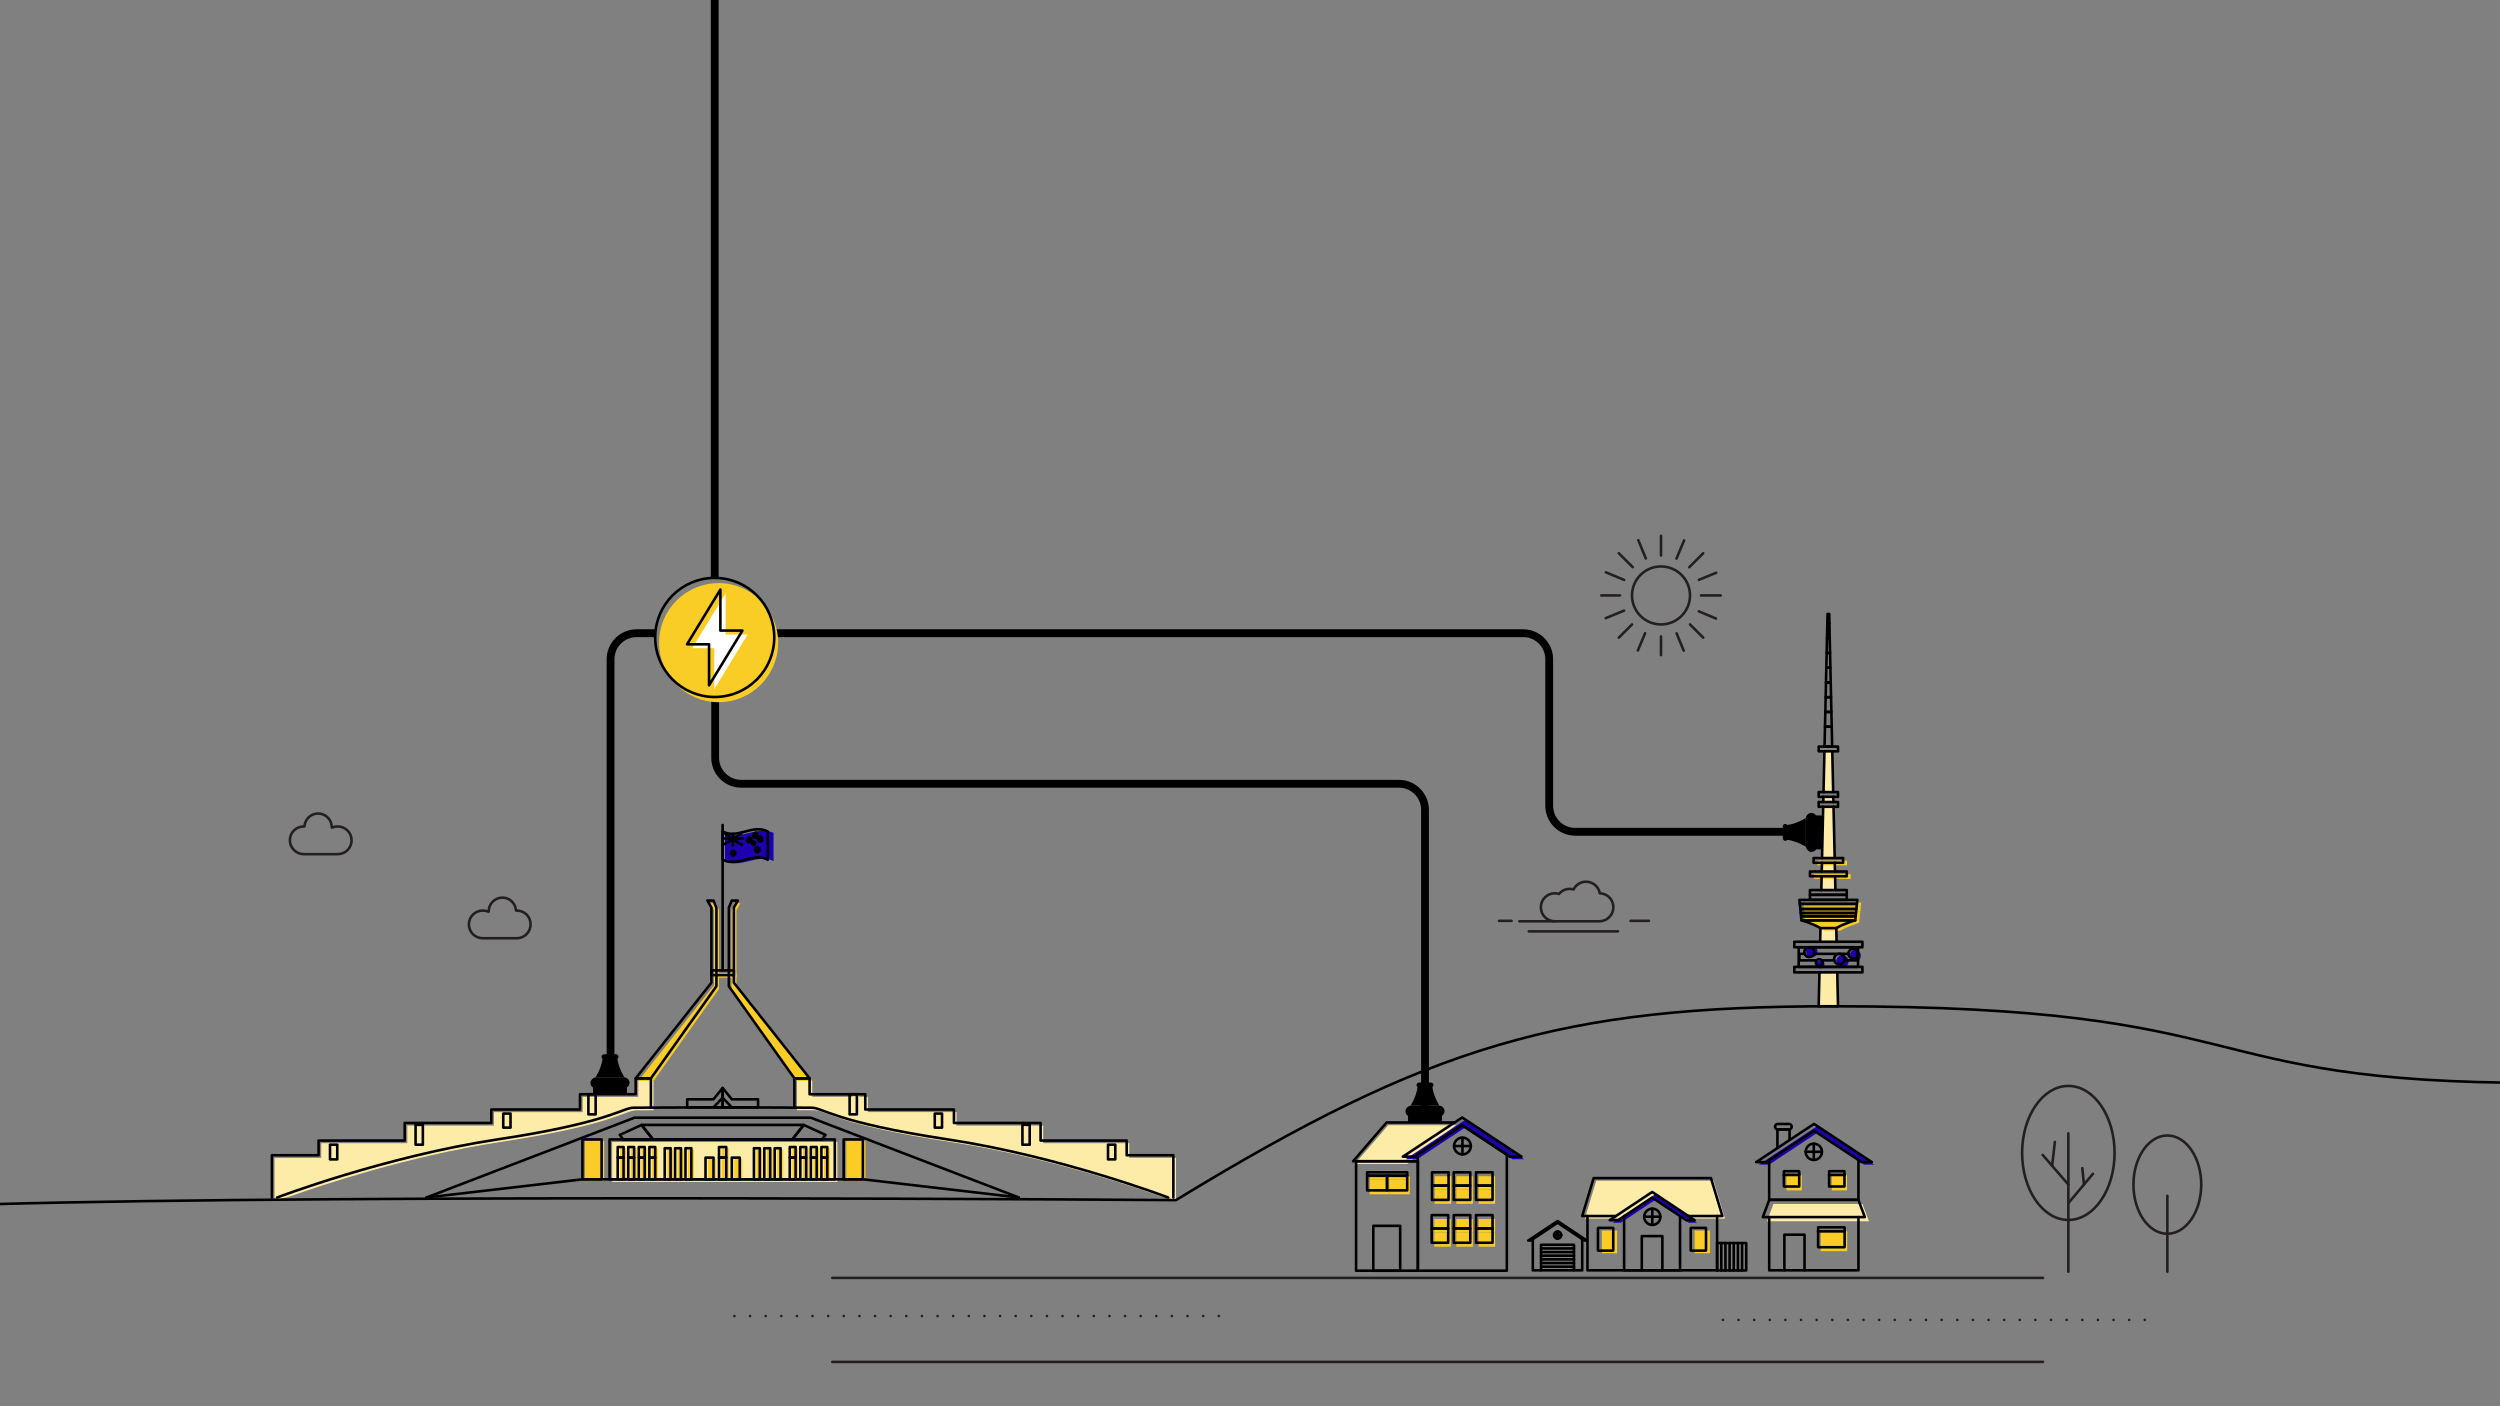 <?xml version="1.0" encoding="UTF-8"?><svg id="Layer_1" xmlns="http://www.w3.org/2000/svg" viewBox="0 0 1920 1080"><rect x="0" y="0" width="1920" height="1080" fill="#808080" stroke="none"/><defs><style>.cls-1{stroke-width:6px;}.cls-1,.cls-2,.cls-3,.cls-4,.cls-5{fill:none;}.cls-1,.cls-2,.cls-4{stroke:#000;}.cls-1,.cls-4{stroke-miterlimit:10;}.cls-6{fill:#f9cd25;}.cls-7{fill:#fff;}.cls-8{fill:#fdeba8;}.cls-9{fill:#1e00b2;}.cls-2,.cls-3,.cls-4,.cls-5{stroke-width:2px;}.cls-2,.cls-3,.cls-5{stroke-linecap:round;stroke-linejoin:round;}.cls-3,.cls-5{stroke:#231f20;}.cls-5{stroke-dasharray:0 12;}</style></defs><g><path class="cls-3" d="M1228.63,686.04c-.88-5.06-5.26-8.9-10.55-8.9-4.2,0-7.83,2.43-9.58,5.96-.94-.27-1.94-.42-2.97-.42-3.3,0-6.25,1.5-8.21,3.86-1.02-.32-2.11-.5-3.23-.5-5.91,0-10.71,4.81-10.71,10.75s4.72,10.68,10.57,10.75h0s34.4,0,34.4,0c5.91,0,10.71-4.81,10.71-10.75s-4.64-10.59-10.42-10.75Z"/><line class="cls-3" x1="1193.94" y1="707.54" x2="1166.84" y2="707.54"/><line class="cls-3" x1="1160.85" y1="707.21" x2="1151.3" y2="707.21"/><line class="cls-3" x1="1242.56" y1="715.27" x2="1174.11" y2="715.27"/><line class="cls-3" x1="1252.25" y1="707.21" x2="1266.34" y2="707.21"/></g><g><rect class="cls-8" x="470.14" y="877.07" width="172.99" height="30.65"/><g><rect class="cls-6" x="543.84" y="890.04" width="6.11" height="16.68"/><rect class="cls-6" x="528.44" y="882.83" width="4.51" height="23.89"/><rect class="cls-6" x="520.47" y="882.83" width="4.51" height="23.89"/><rect class="cls-6" x="512.5" y="882.83" width="4.51" height="23.89"/><rect class="cls-6" x="500.7" y="890.04" width="4.51" height="16.68"/><rect class="cls-6" x="500.7" y="881.93" width="4.51" height="8.11"/><rect class="cls-6" x="492.6" y="890.04" width="4.51" height="16.68"/><rect class="cls-6" x="492.6" y="881.93" width="4.51" height="8.11"/><rect class="cls-6" x="484.5" y="890.04" width="4.51" height="16.68"/><rect class="cls-6" x="484.5" y="881.93" width="4.51" height="8.11"/><rect class="cls-6" x="476.4" y="890.04" width="4.51" height="16.68"/><rect class="cls-6" x="476.4" y="881.93" width="4.51" height="8.11"/><rect class="cls-6" x="449.3" y="876.07" width="14.74" height="30.65"/><rect class="cls-6" x="255.44" y="880.12" width="5.58" height="11.27"/><rect class="cls-6" x="321.17" y="864.87" width="5.58" height="15.25"/><rect class="cls-6" x="388.49" y="856.24" width="5.58" height="10.78"/><rect class="cls-6" x="564.02" y="890.04" width="6.11" height="16.68"/><g><polygon class="cls-6" points="554.19 890.04 554.19 906.71 556.98 906.71 559.77 906.71 559.77 890.04 556.98 890.04 554.19 890.04"/><polygon class="cls-6" points="556.98 881.93 554.19 881.93 554.19 890.04 556.98 890.04 559.77 890.04 559.77 881.93 556.98 881.93"/></g><rect class="cls-6" x="581.02" y="882.83" width="4.51" height="23.89"/><rect class="cls-6" x="588.98" y="882.83" width="4.51" height="23.89"/><rect class="cls-6" x="596.95" y="882.83" width="4.51" height="23.89"/><rect class="cls-6" x="608.53" y="890.04" width="4.51" height="16.68"/><rect class="cls-6" x="608.53" y="881.93" width="4.51" height="8.11"/><rect class="cls-6" x="616.63" y="890.04" width="4.51" height="16.68"/><rect class="cls-6" x="616.63" y="881.93" width="4.51" height="8.11"/><rect class="cls-6" x="624.73" y="890.04" width="4.51" height="16.68"/><rect class="cls-6" x="624.73" y="881.93" width="4.51" height="8.11"/><rect class="cls-6" x="632.83" y="890.04" width="4.51" height="16.68"/><rect class="cls-6" x="632.83" y="881.93" width="4.51" height="8.11"/><rect class="cls-6" x="649.93" y="876.07" width="14.74" height="30.65"/><rect class="cls-6" x="852.95" y="880.12" width="5.58" height="11.27"/><rect class="cls-6" x="787.22" y="864.87" width="5.58" height="15.25"/><rect class="cls-6" x="719.9" y="856.24" width="5.58" height="10.78"/><rect class="cls-6" x="654.51" y="841.36" width="5.58" height="15.45"/><polygon class="cls-6" points="490.19 830.19 548.36 756.73 548.36 699.04 545.31 693.63 549.94 693.63 552.2 699.04 552.2 759.43 501.88 830.19 490.19 830.19"/><g><path class="cls-8" d="M867.29,889.23v-11.27h-66.12v-13.52h-66.52v-10.37h-68.12v-11.72h-42.75v-12.17h-11.68v22.49c6.33,.03,11.26,.04,13.28,.04,8.5,0,18.06,11.27,104.5,24.34,71.16,10.76,139.88,34.04,161.96,41.93l11.32,2.68v-32.45h-35.85Z"/><path class="cls-8" d="M384.1,877.07c86.44-13.07,96-24.34,104.5-24.34,2.02,0,6.95-.02,13.28-.04v-22.49h-11.68v12.17h-42.75v11.72h-68.12v10.37h-66.52v13.52h-66.12v11.27h-35.85v32.45l11.32-2.68c22.07-7.89,90.79-31.17,161.96-41.93Z"/></g><polygon class="cls-6" points="623.77 830.19 565.6 756.73 565.6 699.04 568.65 693.63 564.02 693.63 561.76 699.04 561.76 759.43 612.09 830.19 623.77 830.19"/><rect class="cls-6" x="548.36" y="747.27" width="17.24" height="3.61"/><path class="cls-9" d="M594.07,661.29c-12.43-6.06-24.86,6.06-37.29,0v-21.63c12.43,6.06,24.86-6.06,37.29,0v21.63Z"/></g><g><polyline class="cls-2" points="499.88 850.69 499.88 847.53 499.88 828.19 488.19 828.19 488.19 840.36 445.44 840.36 445.44 852.08 377.32 852.08 377.32 862.45 310.8 862.45 310.8 875.97 244.68 875.97 244.68 887.24 208.83 887.24 208.83 919.68"/><polygon class="cls-2" points="478.63 875.07 475.98 871.61 492.71 863.95 501.47 875.07 478.63 875.07"/><rect class="cls-2" x="451.88" y="840.36" width="5.58" height="15.45"/><polygon class="cls-2" points="488.19 828.19 546.36 754.73 546.36 697.04 543.31 691.63 547.94 691.63 550.2 697.04 550.2 757.43 499.88 828.19 488.19 828.19"/><polygon class="cls-2" points="527.76 850.56 527.76 844.26 547.94 844.26 554.98 835.55 554.98 850.43 527.76 850.56"/><polyline class="cls-2" points="610.09 850.69 610.09 847.53 610.09 828.19 621.77 828.19 621.77 840.36 664.53 840.36 664.53 852.08 732.64 852.08 732.64 862.45 799.16 862.45 799.16 875.97 865.29 875.97 865.29 887.24 901.14 887.24 901.14 919.68"/><path class="cls-2" d="M897.16,919.68s-82.85-31.55-169.29-44.62c-86.44-13.07-96-24.34-104.5-24.34s-68.38-.3-68.38-.3c0,0-59.88,.3-68.38,.3s-18.06,11.27-104.5,24.34c-86.44,13.07-169.29,44.62-169.29,44.62"/><polyline class="cls-2" points="782.43 919.68 622.7 858.39 554.98 858.39 487.26 858.39 327.53 919.68"/><rect class="cls-2" x="468.14" y="875.07" width="172.99" height="30.65"/><polygon class="cls-2" points="631.33 875.07 633.99 871.61 617.26 863.95 608.49 875.07 631.33 875.07"/><polygon class="cls-2" points="554.98 863.95 492.71 863.95 501.47 875.07 554.98 875.07 608.49 875.07 617.26 863.95 554.98 863.95"/><polygon class="cls-2" points="621.77 828.19 563.6 754.73 563.6 697.04 566.65 691.63 562.02 691.63 559.76 697.04 559.76 757.43 610.09 828.19 621.77 828.19"/><rect class="cls-2" x="546.36" y="745.27" width="17.24" height="3.61"/><polygon class="cls-2" points="582.2 850.56 582.2 844.26 562.02 844.26 554.98 835.55 554.98 850.43 582.2 850.56"/><polygon class="cls-2" points="554.98 843.07 547.94 850.43 554.98 850.43 562.02 850.43 554.98 843.07"/><polyline class="cls-2" points="327.53 919.68 447.3 905.71 662.67 905.71 782.43 919.68"/><line class="cls-2" x1="554.98" y1="633.58" x2="554.98" y2="745.27"/><g><rect class="cls-2" x="541.84" y="889.04" width="6.11" height="16.68"/><rect class="cls-2" x="526.44" y="881.83" width="4.51" height="23.89"/><rect class="cls-2" x="518.47" y="881.83" width="4.51" height="23.89"/><rect class="cls-2" x="510.5" y="881.83" width="4.51" height="23.89"/><rect class="cls-2" x="498.7" y="889.04" width="4.51" height="16.68"/><rect class="cls-2" x="498.7" y="880.93" width="4.51" height="8.11"/><rect class="cls-2" x="490.6" y="889.04" width="4.51" height="16.68"/><rect class="cls-2" x="490.6" y="880.93" width="4.51" height="8.11"/><rect class="cls-2" x="482.5" y="889.04" width="4.51" height="16.68"/><rect class="cls-2" x="482.5" y="880.93" width="4.51" height="8.11"/><rect class="cls-2" x="474.4" y="889.04" width="4.51" height="16.68"/><rect class="cls-2" x="474.4" y="880.93" width="4.51" height="8.11"/><rect class="cls-2" x="447.3" y="875.07" width="14.74" height="30.65"/><rect class="cls-2" x="253.44" y="879.12" width="5.58" height="11.27"/><rect class="cls-2" x="319.17" y="863.87" width="5.58" height="15.25"/><rect class="cls-2" x="386.49" y="855.24" width="5.58" height="10.78"/><rect class="cls-2" x="562.02" y="889.04" width="6.11" height="16.68"/><g><polygon class="cls-2" points="552.19 889.04 552.19 905.71 554.98 905.71 557.77 905.71 557.77 889.04 554.98 889.04 552.19 889.04"/><polygon class="cls-2" points="554.98 880.93 552.19 880.93 552.19 889.04 554.98 889.04 557.77 889.04 557.77 880.93 554.98 880.93"/></g><rect class="cls-2" x="579.02" y="881.83" width="4.51" height="23.89"/><rect class="cls-2" x="586.98" y="881.83" width="4.51" height="23.89"/><rect class="cls-2" x="594.95" y="881.83" width="4.51" height="23.89"/><rect class="cls-2" x="606.53" y="889.04" width="4.51" height="16.68"/><rect class="cls-2" x="606.53" y="880.93" width="4.51" height="8.11"/><rect class="cls-2" x="614.63" y="889.04" width="4.51" height="16.68"/><rect class="cls-2" x="614.63" y="880.93" width="4.51" height="8.11"/><rect class="cls-2" x="622.73" y="889.04" width="4.51" height="16.68"/><rect class="cls-2" x="622.73" y="880.93" width="4.51" height="8.11"/><rect class="cls-2" x="630.83" y="889.04" width="4.51" height="16.68"/><rect class="cls-2" x="630.83" y="880.93" width="4.51" height="8.11"/><rect class="cls-2" x="647.93" y="875.07" width="14.74" height="30.65"/><rect class="cls-2" x="850.95" y="879.12" width="5.58" height="11.27"/><rect class="cls-2" x="785.22" y="863.87" width="5.58" height="15.25"/><rect class="cls-2" x="717.9" y="855.24" width="5.58" height="10.78"/><rect class="cls-2" x="652.51" y="840.36" width="5.58" height="15.45"/><g><path class="cls-2" d="M589.64,660.24c-11.55-6.06-23.1,6.06-34.66,0v-21.63c11.55,6.06,23.1-6.06,34.66,0v21.63Z"/><path class="cls-2" d="M564.82,655.86c-.35,.06-.71,.11-1.06,.15-.01,.4-.03,.8-.04,1.21-.23-.29-.46-.58-.7-.87-.29,.25-.57,.49-.86,.73,.07-.39,.13-.79,.2-1.18-.34-.1-.69-.22-1.03-.34,.31-.17,.63-.35,.94-.54-.14-.37-.28-.74-.42-1.11,.33,.17,.65,.33,.98,.48,.17-.36,.33-.72,.5-1.08,.09,.38,.18,.77,.28,1.15,.35-.1,.7-.2,1.05-.31-.21,.35-.42,.69-.63,1.03,.27,.24,.54,.48,.81,.71Z"/><path class="cls-2" d="M577.17,645.4c-.35,.09-.71,.18-1.06,.27-.01,.4-.03,.81-.04,1.21-.23-.25-.46-.5-.7-.75-.29,.31-.57,.61-.86,.92,.07-.41,.13-.82,.2-1.23-.34-.02-.69-.04-1.03-.05,.31-.27,.63-.54,.94-.8-.14-.33-.28-.67-.42-1,.33,.08,.65,.16,.98,.24,.17-.39,.33-.79,.5-1.18,.09,.37,.18,.73,.28,1.1,.35-.15,.7-.3,1.05-.45-.21,.37-.42,.74-.63,1.1,.27,.2,.54,.41,.81,.62Z"/><path class="cls-2" d="M581.82,642.09c-.35,.02-.71,.06-1.06,.1-.01,.4-.03,.8-.04,1.21-.23-.29-.46-.57-.7-.85-.29,.27-.57,.54-.86,.82,.07-.4,.13-.81,.2-1.21-.34-.06-.69-.11-1.03-.16,.31-.24,.63-.48,.94-.71-.14-.35-.28-.7-.42-1.05,.33,.11,.65,.23,.98,.35,.17-.37,.33-.75,.5-1.12,.09,.38,.18,.76,.28,1.14,.35-.1,.7-.2,1.05-.28-.21,.33-.42,.66-.63,1,.27,.25,.54,.5,.81,.75Z"/><path class="cls-2" d="M585.57,645.38c-.35-.05-.71-.1-1.06-.13-.01,.4-.03,.8-.04,1.2-.23-.33-.46-.66-.7-.98-.29,.22-.57,.44-.86,.66,.07-.39,.13-.78,.2-1.18-.34-.12-.69-.23-1.03-.33,.31-.19,.63-.38,.94-.55-.14-.37-.28-.75-.42-1.12,.33,.16,.65,.34,.98,.52,.17-.34,.33-.68,.5-1.02,.09,.4,.18,.79,.28,1.19,.35-.03,.7-.05,1.05-.06-.21,.28-.42,.57-.63,.87,.27,.3,.54,.61,.81,.93Z"/><path class="cls-2" d="M580.07,647.88c-.24,.04-.47,.07-.71,.12,0,.27-.02,.54-.03,.81-.15-.18-.31-.36-.47-.54-.19,.19-.38,.38-.57,.57,.04-.27,.09-.54,.13-.81-.23-.03-.46-.06-.69-.09,.21-.16,.42-.33,.63-.49-.09-.23-.19-.46-.28-.69,.22,.07,.43,.14,.65,.21,.11-.25,.22-.51,.33-.76,.06,.25,.12,.5,.19,.75,.23-.08,.47-.16,.7-.23-.14,.23-.28,.46-.42,.7,.18,.15,.36,.31,.54,.46Z"/><path class="cls-2" d="M583.4,653.29c-.39,0-.77,0-1.16,.02-.02,.44-.03,.87-.05,1.31-.25-.33-.51-.66-.76-.98-.31,.27-.62,.55-.94,.84,.07-.44,.14-.87,.21-1.31-.37-.09-.75-.16-1.12-.23,.34-.25,.68-.49,1.03-.72-.15-.39-.31-.78-.46-1.16,.35,.14,.71,.29,1.06,.44,.18-.4,.36-.79,.55-1.18,.1,.42,.2,.84,.3,1.26,.38-.08,.76-.16,1.14-.22-.23,.34-.46,.69-.69,1.04,.29,.29,.59,.59,.88,.89Z"/><polyline class="cls-2" points="554.98 648.83 562.85 644.9 569.72 639.48"/><polyline class="cls-2" points="554.98 638.61 562.85 644.9 569.72 648.83"/><polyline class="cls-2" points="554.98 643.72 562.85 644.9 570.71 643.72"/><line class="cls-2" x1="562.85" y1="640.37" x2="562.85" y2="649.43"/></g></g></g></g><path class="cls-2" d="M1949.38,831.66c-272.99,0-207.99-58.84-541.76-58.84-207.11,0-309.28,29.64-504.48,148.87,0,0-632.25-4.68-908.96,3.14"/><g><path class="cls-9" d="M1395.87,730.83c0,2.44-1.98,4.42-4.42,4.42s-4.42-1.98-4.42-4.42,1.98-4.42,4.42-4.42,4.42,1.98,4.42,4.42Z"/><path class="cls-9" d="M1419.74,738.27c0,2.62-2.13,4.75-4.75,4.75s-4.75-2.13-4.75-4.75,2.13-4.75,4.75-4.75,4.75,2.13,4.75,4.75Z"/><path class="cls-9" d="M1429.16,733.94c0,2.39-1.94,4.33-4.33,4.33s-4.33-1.94-4.33-4.33,1.94-4.33,4.33-4.33,4.33,1.94,4.33,4.33Z"/><path class="cls-9" d="M1401.21,740.64c0,1.71-1.39,3.1-3.1,3.1s-3.1-1.39-3.1-3.1,1.39-3.1,3.1-3.1,3.1,1.39,3.1,3.1Z"/><g><polyline class="cls-8" points="1397.35 746.8 1396.76 772.81 1400.74 772.81 1407.62 772.81 1411.59 772.81 1411.01 746.8"/><polygon class="cls-8" points="1407.89 608.32 1407.19 576.99 1401.17 576.99 1400.46 608.32 1407.89 608.32"/><polygon class="cls-8" points="1408.06 615.98 1407.97 611.96 1400.38 611.96 1400.29 615.98 1408.06 615.98"/><polygon class="cls-8" points="1409.03 658.96 1408.15 619.61 1400.21 619.61 1399.32 658.96 1409.03 658.96"/><polygon class="cls-8" points="1409.26 669.31 1409.11 662.59 1399.24 662.59 1399.09 669.31 1409.26 669.31"/><polygon class="cls-8" points="1409.58 683.57 1409.35 672.94 1399.01 672.95 1398.77 683.57 1409.58 683.57"/><polygon class="cls-8" points="1410.48 723.3 1410.24 712.79 1398.11 712.79 1397.88 723.3 1410.48 723.3"/></g><rect class="cls-6" x="1395.85" y="660.96" width="22.66" height="3.64"/><rect class="cls-6" x="1393.05" y="671.31" width="28.25" height="3.64"/><path class="cls-6" d="M1407.18,708.8h-20.64s8.49,2.42,14.58,5.99h12.13c6.09-3.58,14.58-5.99,14.58-5.99h-20.64Z"/><g><polygon class="cls-6" points="1429.1 696.21 1385.25 696.21 1385.65 700.12 1428.7 700.12 1429.1 696.21"/><polygon class="cls-6" points="1429.42 693.12 1384.94 693.12 1385.25 696.21 1429.1 696.21 1429.42 693.12"/><polygon class="cls-6" points="1428.7 700.12 1385.65 700.12 1385.96 703.2 1428.39 703.2 1428.7 700.12"/><polygon class="cls-6" points="1385.96 703.2 1386.22 705.72 1428.13 705.72 1428.39 703.2 1385.96 703.2"/><polygon class="cls-6" points="1386.53 708.8 1427.82 708.8 1428.13 705.72 1386.22 705.72 1386.53 708.8"/></g></g><g><g><polygon class="cls-2" points="1401.59 558.1 1406.76 558.1 1406.51 546.77 1401.85 546.77 1401.59 558.1"/><polygon class="cls-2" points="1401.85 546.77 1406.51 546.77 1406.25 535.45 1402.1 535.45 1401.85 546.77"/><polygon class="cls-2" points="1402.1 535.45 1406.25 535.45 1406 524.12 1402.36 524.12 1402.1 535.45"/><polygon class="cls-2" points="1401.25 573.35 1402.82 573.35 1405.54 573.35 1407.11 573.35 1406.76 558.1 1401.59 558.1 1401.25 573.35"/><polygon class="cls-2" points="1403.12 490.13 1402.87 501.46 1405.49 501.46 1405.23 490.13 1403.12 490.13"/><polygon class="cls-2" points="1404.98 478.8 1403.38 478.8 1403.12 490.13 1405.23 490.13 1404.98 478.8"/><polygon class="cls-2" points="1402.61 512.79 1405.74 512.79 1405.49 501.46 1402.87 501.46 1402.61 512.79"/><polygon class="cls-2" points="1404.82 471.52 1404.47 471.52 1403.88 471.52 1403.54 471.52 1403.38 478.8 1404.98 478.8 1404.82 471.52"/><polygon class="cls-2" points="1402.36 524.12 1406 524.12 1405.74 512.79 1402.61 512.79 1402.36 524.12"/><polyline class="cls-2" points="1397.35 746.8 1396.76 772.81 1400.74 772.81 1407.62 772.81 1411.59 772.81 1411.01 746.8"/><line class="cls-2" x1="1398.11" y1="712.79" x2="1397.88" y2="723.3"/><line class="cls-2" x1="1399.01" y1="672.95" x2="1398.77" y2="683.57"/><line class="cls-2" x1="1399.24" y1="662.59" x2="1399.09" y2="669.31"/><line class="cls-2" x1="1400.21" y1="619.61" x2="1399.32" y2="658.96"/><line class="cls-2" x1="1400.38" y1="611.96" x2="1400.29" y2="615.98"/><line class="cls-2" x1="1401.17" y1="576.99" x2="1400.46" y2="608.32"/><polyline class="cls-2" points="1407.11 573.35 1405.54 573.35 1402.82 573.35 1401.25 573.35"/><line class="cls-2" x1="1407.89" y1="608.32" x2="1407.19" y2="576.99"/><line class="cls-2" x1="1408.06" y1="615.98" x2="1407.97" y2="611.96"/><line class="cls-2" x1="1409.03" y1="658.96" x2="1408.15" y2="619.61"/><line class="cls-2" x1="1409.26" y1="669.31" x2="1409.11" y2="662.59"/><line class="cls-2" x1="1409.58" y1="683.57" x2="1409.35" y2="672.94"/><line class="cls-2" x1="1410.48" y1="723.3" x2="1410.24" y2="712.79"/></g><rect class="cls-2" x="1396.76" y="573.35" width="14.83" height="3.64"/><rect class="cls-2" x="1396.76" y="608.32" width="14.83" height="3.64"/><rect class="cls-2" x="1396.76" y="615.98" width="14.83" height="3.64"/><rect class="cls-2" x="1392.85" y="658.96" width="22.66" height="3.64"/><rect class="cls-2" x="1390.05" y="669.31" width="28.25" height="3.64"/><rect class="cls-2" x="1390.05" y="683.57" width="28.25" height="3.64"/><rect class="cls-2" x="1390.05" y="687.23" width="28.25" height="3.86"/><rect class="cls-2" x="1378.02" y="723.3" width="52.31" height="4.2"/><rect class="cls-2" x="1378.02" y="742.6" width="52.31" height="4.2"/><rect class="cls-2" x="1381.38" y="727.49" width="45.6" height="15.11"/><path class="cls-2" d="M1404.18,706.8h-20.64s8.49,2.42,14.58,5.99h12.13c6.09-3.58,14.58-5.99,14.58-5.99h-20.64Z"/><g><polygon class="cls-2" points="1426.1 694.21 1382.25 694.21 1382.65 698.12 1425.7 698.12 1426.1 694.21"/><polygon class="cls-2" points="1426.42 691.12 1381.94 691.12 1382.25 694.21 1426.1 694.21 1426.42 691.12"/><polygon class="cls-2" points="1425.7 698.12 1382.65 698.12 1382.96 701.2 1425.39 701.2 1425.7 698.12"/><polygon class="cls-2" points="1382.96 701.2 1383.22 703.72 1425.13 703.72 1425.39 701.2 1382.96 701.2"/><polygon class="cls-2" points="1383.53 706.8 1424.82 706.8 1425.13 703.72 1383.22 703.72 1383.53 706.8"/></g><line class="cls-2" x1="1408.69" y1="737.57" x2="1399.19" y2="737.57"/><polyline class="cls-2" points="1426.98 732.53 1426.98 737.57 1416.58 737.57"/><line class="cls-2" x1="1393.05" y1="732.53" x2="1419.58" y2="732.53"/><polyline class="cls-2" points="1395.11 737.57 1381.94 737.57 1381.94 732.53 1385.91 732.53"/><path class="cls-2" d="M1393.27,731.27c0,2.09-1.69,3.78-3.78,3.78s-3.78-1.69-3.78-3.78,1.69-3.78,3.78-3.78,3.78,1.69,3.78,3.78Z"/><path class="cls-2" d="M1416.67,736.59c0,2.24-1.82,4.05-4.05,4.05s-4.05-1.81-4.05-4.05,1.82-4.05,4.05-4.05,4.05,1.82,4.05,4.05Z"/><path class="cls-2" d="M1426.98,732.45c0,2.04-1.66,3.7-3.7,3.7s-3.7-1.66-3.7-3.7,1.66-3.7,3.7-3.7,3.7,1.66,3.7,3.7Z"/><path class="cls-2" d="M1399.79,739.23c0,1.46-1.18,2.64-2.64,2.64s-2.64-1.18-2.64-2.64,1.18-2.64,2.64-2.64,2.64,1.18,2.64,2.64Z"/></g><g><line class="cls-5" x1="1323.19" y1="1013.68" x2="1647.8" y2="1013.68"/><line class="cls-3" x1="1569" y1="1045.93" x2="639.21" y2="1045.93"/><line class="cls-3" x1="1569" y1="981.42" x2="639.21" y2="981.42"/><line class="cls-5" x1="564.04" y1="1010.72" x2="938.65" y2="1010.72"/></g><g><path class="cls-8" d="M1248.07,935.9l24.7-16.41s.08-.03,.1-.03,.06,0,.1,.03l24.7,16.41h27.13l-8.78-29.15h-90.09l-8.78,29.15h30.92Z"/><path class="cls-9" d="M1350.74,894.49l44.31-29.25s.07-.03,.1-.03,.06,0,.1,.03l44.31,29.25h-7.87l-36.45-24.06s-.06-.02-.08-.02-.05,0-.08,.02l-36.45,24.06h-7.87Z"/><polyline class="cls-8" points="1118.35 864.13 1066.15 864.13 1040.44 893.92 1080.72 893.92"/><path class="cls-9" d="M1170.51,890.31l-45.51-30.04s-.03-.02-.05-.02-.04,0-.05,.02l-45.51,30.04h8.95s36.57-24.14,36.57-24.14c.01,0,.03-.01,.04-.01s.03,0,.04,.01l36.57,24.14h8.95Z"/><rect class="cls-6" x="1135.57" y="913.57" width="12.69" height="10.97"/><rect class="cls-6" x="1230.24" y="945.03" width="11.72" height="17.47" rx=".14" ry=".14"/><rect class="cls-6" x="1301.5" y="945.03" width="11.72" height="17.47" rx=".15" ry=".15"/><rect class="cls-6" x="1372" y="902.46" width="11.79" height="11.79" rx=".15" ry=".15"/><rect class="cls-6" x="1398.31" y="945.55" width="20.35" height="15.32" rx=".15" ry=".15"/><rect class="cls-6" x="1406.75" y="902.46" width="11.79" height="11.79" rx=".15" ry=".15"/><rect class="cls-6" x="1135.57" y="903.32" width="12.69" height="10.25"/><rect class="cls-6" x="1118.47" y="913.57" width="12.69" height="10.97"/><rect class="cls-6" x="1118.47" y="903.32" width="12.69" height="10.25"/><rect class="cls-6" x="1101.79" y="913.57" width="12.69" height="10.97"/><rect class="cls-6" x="1101.79" y="903.32" width="12.69" height="10.25"/><rect class="cls-6" x="1135.57" y="946.46" width="12.69" height="10.97"/><rect class="cls-6" x="1135.57" y="936.21" width="12.69" height="10.25"/><rect class="cls-6" x="1118.47" y="946.46" width="12.69" height="10.97"/><rect class="cls-6" x="1118.47" y="936.21" width="12.69" height="10.25"/><rect class="cls-6" x="1101.52" y="946.46" width="12.69" height="10.97"/><rect class="cls-6" x="1101.52" y="936.21" width="12.69" height="10.25"/><rect class="cls-6" x="1067.26" y="905.98" width="15.46" height="11.23"/><rect class="cls-6" x="1051.95" y="905.98" width="15.31" height="11.23"/><rect class="cls-6" x="1051.95" y="903.32" width="30.78" height="2.66"/><path class="cls-9" d="M1238.28,939.08l32.49-21.59s.08-.03,.1-.03,.06,0,.1,.03l32.49,21.59h-6.52l-25.99-17.27s-.06-.02-.08-.02-.05,0-.08,.02l-25.99,17.27h-6.52Z"/><polygon class="cls-8" points="1357.04 937.91 1435.38 937.91 1430.4 924.65 1362.01 924.65 1357.04 937.91"/></g><g><g><g><polyline class="cls-2" points="1296.73 933.9 1322.79 933.9 1314.01 904.76 1223.92 904.76 1215.14 933.9 1241 933.9"/><rect class="cls-2" x="1227.24" y="943.03" width="11.72" height="17.47" rx=".14" ry=".14"/><rect class="cls-2" x="1298.5" y="943.03" width="11.72" height="17.47" rx=".14" ry=".14"/><path class="cls-2" d="M1236.28,937.08l32.49-21.59s.08-.03,.1-.03,.06,0,.1,.03l32.49,21.59h-6.52l-25.99-17.27s-.06-.02-.08-.02-.05,0-.08,.02l-25.99,17.27h-6.52Z"/><polyline class="cls-2" points="1290.27 933.9 1290.27 975.61 1247.32 975.61 1247.32 933.9"/><polyline class="cls-2" points="1318.75 933.9 1318.75 975.61 1219.18 975.61 1219.18 933.9"/><g><path class="cls-2" d="M1268.97,928.24c-3.43,0-6.22,2.81-6.22,6.26s2.79,6.26,6.22,6.26,6.22-2.81,6.22-6.26-2.79-6.26-6.22-6.26Z"/><line class="cls-2" x1="1268.97" y1="928.24" x2="1268.97" y2="940.67"/><line class="cls-2" x1="1275.14" y1="934.45" x2="1262.79" y2="934.45"/></g><polyline class="cls-2" points="1260.89 975.61 1260.89 949.31 1276.7 949.31 1276.7 975.61"/></g><g><polygon class="cls-2" points="1218.71 952.74 1196.2 937.77 1173.68 952.74 1175.59 952.74 1196.2 939.04 1216.8 952.74 1218.71 952.74"/><polyline class="cls-2" points="1215.14 951.39 1215.14 975.61 1177.21 975.61 1177.21 951.39"/><line class="cls-2" x1="1183.53" y1="958.79" x2="1208.82" y2="958.79"/><line class="cls-2" x1="1183.53" y1="961.6" x2="1208.82" y2="961.6"/><line class="cls-2" x1="1183.53" y1="964.4" x2="1208.82" y2="964.4"/><line class="cls-2" x1="1183.53" y1="967.2" x2="1208.82" y2="967.2"/><line class="cls-2" x1="1183.53" y1="970.01" x2="1208.82" y2="970.01"/><line class="cls-2" x1="1183.53" y1="972.81" x2="1208.82" y2="972.81"/><polyline class="cls-2" points="1183.53 975.61 1183.53 955.99 1208.82 955.99 1208.82 975.61"/><g><path class="cls-2" d="M1196.27,945.76c-1.52,0-2.76,1.25-2.76,2.78s1.24,2.78,2.76,2.78,2.76-1.25,2.76-2.78-1.24-2.78-2.76-2.78Z"/><line class="cls-2" x1="1196.27" y1="945.76" x2="1196.27" y2="951.29"/><line class="cls-2" x1="1199.02" y1="948.53" x2="1193.53" y2="948.53"/></g></g><g><rect class="cls-2" x="1318.75" y="954.67" width="22.35" height="21.04"/><line class="cls-2" x1="1321.95" y1="975.72" x2="1321.95" y2="954.66"/><line class="cls-2" x1="1325.14" y1="975.72" x2="1325.14" y2="954.66"/><line class="cls-2" x1="1328.33" y1="975.72" x2="1328.33" y2="954.66"/><line class="cls-2" x1="1331.52" y1="975.72" x2="1331.52" y2="954.66"/><line class="cls-2" x1="1334.72" y1="975.72" x2="1334.72" y2="954.66"/><line class="cls-2" x1="1337.91" y1="975.72" x2="1337.91" y2="954.66"/></g></g><g><path class="cls-2" d="M1427.29,890.99v30.32c0,.08-.07,.15-.15,.15h-68.26c-.08,0-.15-.06-.15-.15v-30.14"/><rect class="cls-2" x="1370" y="899.46" width="11.79" height="11.79" rx=".15" ry=".15"/><line class="cls-2" x1="1369.93" y1="902.36" x2="1381.85" y2="902.36"/><rect class="cls-2" x="1396.31" y="942.55" width="20.35" height="15.32" rx=".15" ry=".15"/><path class="cls-2" d="M1374.54,875.25c-.08,0-.15-.07-.15-.15v-7.69h-9.33v14.04c0,.08-.07,.15-.15,.15"/><path class="cls-2" d="M1365.3,867.41c-1.15,0-2.08-.93-2.08-2.08s.93-2.12,2.08-2.12h8.66c1.15,0,2.08,.93,2.08,2.08s-.93,2.12-2.08,2.12h-8.66Z"/><path class="cls-2" d="M1348.74,892.49l44.31-29.25s.07-.03,.1-.03,.06,0,.1,.03l44.31,29.25h-7.87l-36.45-24.06s-.06-.02-.08-.02-.05,0-.08,.02l-36.45,24.06h-7.87Z"/><polyline class="cls-2" points="1427.29 934.72 1427.29 975.61 1358.75 975.61 1358.75 934.72"/><polygon class="cls-2" points="1353.85 934.72 1432.19 934.72 1427.21 921.45 1358.82 921.45 1353.85 934.72"/><g><path class="cls-2" d="M1393.01,878.33c-3.45,0-6.26,2.81-6.26,6.26s2.81,6.26,6.26,6.26,6.26-2.81,6.26-6.26-2.81-6.26-6.26-6.26Z"/><line class="cls-2" x1="1393.01" y1="878.33" x2="1393.01" y2="890.76"/><line class="cls-2" x1="1399.23" y1="884.54" x2="1386.8" y2="884.54"/></g><polyline class="cls-2" points="1370.39 975.61 1370.39 948.26 1385.87 948.26 1385.87 975.61"/><line class="cls-2" x1="1396.31" y1="945.7" x2="1416.66" y2="945.7"/><line class="cls-2" x1="1404.69" y1="902.36" x2="1416.6" y2="902.36"/><rect class="cls-2" x="1404.75" y="899.46" width="11.79" height="11.79" rx=".15" ry=".15"/></g><g><polygon class="cls-2" points="1088.92 886.6 1088.92 975.92 1157.26 975.92 1157.26 886.78 1122.96 864.13 1088.92 886.6"/><polyline class="cls-2" points="1117.11 862.07 1064.9 862.07 1039.2 891.85 1088.92 891.85"/><path class="cls-2" d="M1168.51,888.31l-45.51-30.04s-.03-.02-.05-.02-.04,0-.05,.02l-45.51,30.04h8.95s36.57-24.14,36.57-24.14c.01,0,.03-.01,.04-.01s.03,0,.04,.01l36.57,24.14h8.95Z"/><rect class="cls-2" x="1133.57" y="910.57" width="12.69" height="10.97"/><rect class="cls-2" x="1133.57" y="900.32" width="12.69" height="10.25"/><rect class="cls-2" x="1116.47" y="910.57" width="12.69" height="10.97"/><rect class="cls-2" x="1116.47" y="900.32" width="12.69" height="10.25"/><rect class="cls-2" x="1099.79" y="910.57" width="12.69" height="10.97"/><rect class="cls-2" x="1099.79" y="900.32" width="12.69" height="10.25"/><rect class="cls-2" x="1133.57" y="943.46" width="12.69" height="10.97"/><rect class="cls-2" x="1133.57" y="933.21" width="12.69" height="10.25"/><rect class="cls-2" x="1116.47" y="943.46" width="12.69" height="10.97"/><rect class="cls-2" x="1116.47" y="933.21" width="12.69" height="10.25"/><rect class="cls-2" x="1099.52" y="943.46" width="12.69" height="10.97"/><rect class="cls-2" x="1099.52" y="933.21" width="12.69" height="10.25"/><rect class="cls-2" x="1065.26" y="902.98" width="15.46" height="11.23"/><rect class="cls-2" x="1049.95" y="902.98" width="15.31" height="11.23"/><rect class="cls-2" x="1049.95" y="900.32" width="30.78" height="2.66"/><polygon class="cls-2" points="1075.6 975.92 1088.92 975.92 1088.92 891.85 1041.47 891.85 1041.47 975.92 1054.59 975.92 1075.6 975.92"/><rect class="cls-2" x="1054.69" y="941.42" width="20.65" height="34.51"/><line class="cls-2" x1="1123.17" y1="873.7" x2="1123.17" y2="886.57"/><line class="cls-2" x1="1129.6" y1="880.13" x2="1116.73" y2="880.13"/><circle class="cls-2" cx="1123.17" cy="880.13" r="6.44"/></g></g><g><g><path class="cls-3" d="M1690.55,909.8c0,20.84-11.65,37.73-26.03,37.73s-26.03-16.89-26.03-37.73,11.65-37.73,26.03-37.73,26.03,16.89,26.03,37.73Z"/><line class="cls-3" x1="1664.52" y1="918.37" x2="1664.52" y2="976.68"/></g><g><path class="cls-3" d="M1623.99,885.46c0,28.42-15.89,51.46-35.5,51.46s-35.5-23.04-35.5-51.46,15.89-51.46,35.5-51.46,35.5,23.04,35.5,51.46Z"/><line class="cls-3" x1="1588.49" y1="870.43" x2="1588.49" y2="976.68"/><line class="cls-3" x1="1588.49" y1="909.73" x2="1568.78" y2="886.99"/><line class="cls-3" x1="1576.03" y1="895.35" x2="1578.15" y2="876.99"/><line class="cls-3" x1="1588.49" y1="924.05" x2="1607.37" y2="901.49"/><line class="cls-3" x1="1600.48" y1="909.73" x2="1599.22" y2="897.16"/></g></g><g><path class="cls-3" d="M1275.65,488.79v14.35m0-91.69v15.14m-31.49,30.7h-14.35m91.69,0h-15.14m-8.44,22.27l10.15,10.15m-64.83-64.83l10.71,10.71m-.56,43.98l-10.15,10.15m64.83-64.83l-10.71,10.71m7.32,33.9l13.23,5.56m-84.53-35.51l13.96,5.86m16.11,40.92l-5.56,13.23m35.51-84.53l-5.86,13.96m17.23,16.33l13.28-5.46m-84.8,34.86l14-5.76m40.37,17.45l5.46,13.28m-34.86-84.8l5.76,14"/><path class="cls-3" d="M1275.65,479.57c-12.3,0-22.27-9.97-22.27-22.27s9.97-22.27,22.27-22.27,22.27,9.97,22.27,22.27-9.97,22.27-22.27,22.27"/></g><path class="cls-3" d="M244.3,624.77c-5.13,0-9.58,3.82-10.34,8.89l-.15,1.03-1.04,.05c-5.69,.25-10.15,4.91-10.15,10.61s4.77,10.63,10.62,10.63h26.15c5.86,0,10.63-4.77,10.63-10.63s-4.77-10.63-10.63-10.63c-1.04,0-2.08,.15-3.08,.45l-1.46,.44-.16-1.51c-.57-5.32-5.04-9.33-10.4-9.33Z"/><path class="cls-3" d="M375.42,698.69l-.16,1.51-1.46-.44c-1-.3-2.03-.45-3.08-.45-5.86,0-10.63,4.77-10.63,10.63s4.77,10.63,10.63,10.63h26.15c5.86,0,10.62-4.77,10.62-10.63s-4.46-10.36-10.15-10.61l-1.04-.05-.15-1.03c-.76-5.07-5.21-8.89-10.34-8.89s-9.83,4.01-10.4,9.33Z"/><g><g><rect x="1391.21" y="626.25" width="8.64" height="26.06"/><path d="M1386.89,650.37l-.72-.43c-4.63-2.8-9.62-4.55-14.72-5.16h0v-10.98h0c5.11-.62,10.09-2.37,14.72-5.16l.72-.43v22.18Z"/><rect x="1386.89" y="624.28" width="8.64" height="30" rx="4.32" ry="4.32"/><rect x="1369.18" y="632.75" width="3.76" height="13.04" rx="1.88" ry="1.88"/></g><g><g><rect x="464.17" y="822.99" width="8.64" height="26.06" transform="translate(1304.5 367.53) rotate(90)"/><path d="M457.39,827.37l.43-.72c2.8-4.63,4.55-9.62,5.16-14.72h0s10.98,0,10.98,0h0c.62,5.11,2.37,10.09,5.16,14.72l.43,.72h-22.18Z"/><rect x="464.17" y="816.69" width="8.64" height="30" rx="4.32" ry="4.32" transform="translate(1300.18 363.21) rotate(90)"/><rect x="466.61" y="805.03" width="3.76" height="13.04" rx="1.88" ry="1.88" transform="translate(1280.03 343.06) rotate(90)"/></g><path class="cls-1" d="M572.17,486.3h597.62c11.05,0,20,8.95,20,20v112.52c0,11.05,8.95,20,20,20h176.35"/><path class="cls-1" d="M503.17,486.3h-14.26c-11.05,0-20,8.95-20,20v311.75"/></g></g><g><g><rect x="1090.08" y="844.72" width="8.64" height="26.06" transform="translate(1952.15 -236.65) rotate(90)"/><path d="M1083.31,849.11l.43-.72c2.8-4.63,4.55-9.62,5.16-14.72h0s10.98,0,10.98,0h0c.62,5.11,2.37,10.09,5.16,14.72l.43,.72h-22.18Z"/><rect x="1090.08" y="838.43" width="8.64" height="30" rx="4.32" ry="4.32" transform="translate(1947.83 -240.97) rotate(90)"/><rect x="1092.52" y="826.76" width="3.76" height="13.04" rx="1.88" ry="1.88" transform="translate(1927.68 -261.12) rotate(90)"/></g><path class="cls-1" d="M549.25,486.3v95.64c0,11.05,8.95,20,20,20h505.15c11.05,0,20,8.95,20,20v231.49"/></g><g><circle class="cls-6" cx="551.9" cy="493.56" r="45.73"/><circle class="cls-4" cx="548.9" cy="489.56" r="45.73"/><polygon class="cls-7" points="548.55 529.33 574.17 487.3 557.25 487.3 557.25 455.78 557.25 455.78 531.63 497.81 548.55 497.81 548.55 529.33 548.55 529.33"/><polygon class="cls-2" points="544.55 526.33 570.17 484.3 553.25 484.3 553.25 452.78 553.25 452.78 527.63 494.81 544.55 494.81 544.55 526.33 544.55 526.33"/></g><line class="cls-1" x1="548.9" x2="548.9" y2="443.82"/></svg>
